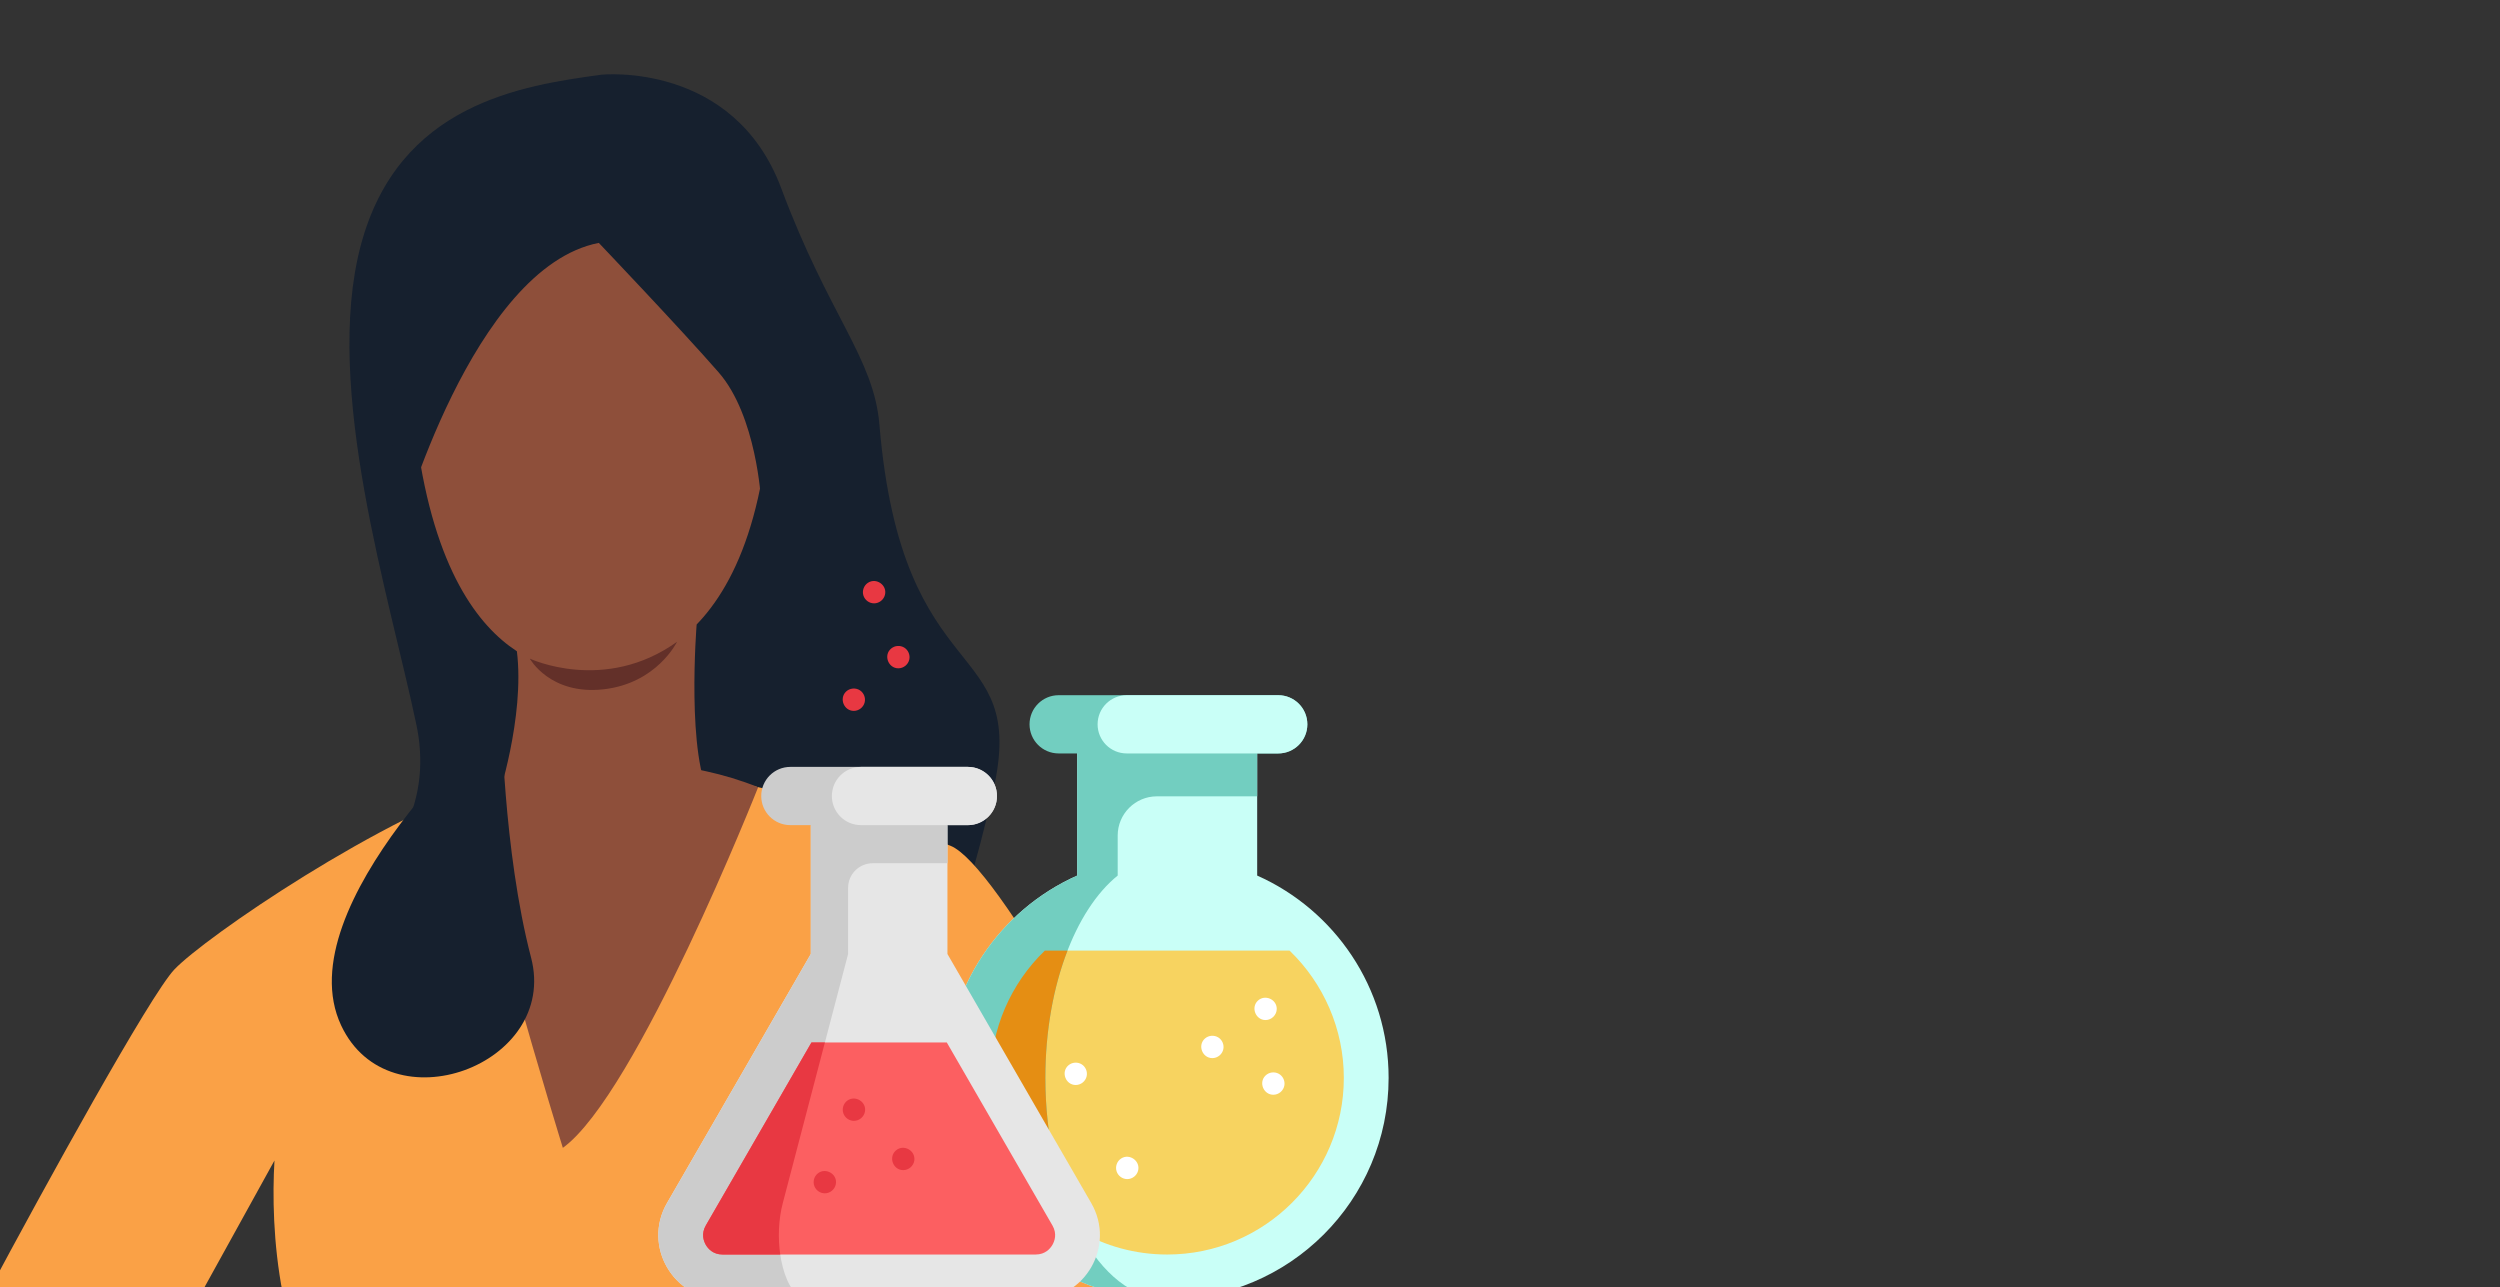 <svg width="202" height="104" viewBox="0 0 202 104" fill="none" xmlns="http://www.w3.org/2000/svg">
<rect x="0" y="0" width="202" height="104" fill="#333333" stroke="none"/>
<g clip-path="url(#clip0)">
<path d="M48.591 6.036C48.591 6.036 59.28 4.917 63.129 15.223C66.976 25.53 70.605 28.904 71.058 34.317C72.891 56.216 83.13 51.265 80.251 63.888C77.371 76.511 75.376 78.418 75.376 78.418L50.898 73.626L26.102 73.705C26.102 73.705 35.802 68.867 33.645 58.561C31.484 48.254 26.102 31.361 29.143 19.857C32.179 8.353 42.207 6.913 48.591 6.036" fill="#16202E"/>
<path d="M98.83 104.5H83.578C80.415 98.743 77.846 94.238 77.846 94.238C77.846 94.238 75.791 97.986 74.194 104.5H22.844C22.061 100.436 22.014 96.539 22.178 93.768C22.178 93.768 19.435 98.721 16.25 104.5H-1C3.574 95.937 12.153 80.347 14.104 78.317C16.553 75.754 30.741 65.958 40.871 62.765C51.006 59.568 56.763 62.651 56.763 62.651C56.763 62.651 67.17 64.524 76.791 68.335C80.573 69.833 91.021 89.105 98.83 104.5Z" fill="#FAA146"/>
<path d="M49.999 12.065C49.999 12.065 64.151 14.103 62.08 34.967C60.01 55.834 47.52 54.177 46.684 54.159C45.851 54.141 34.154 54.595 33.142 29.133C33.142 29.133 32.672 10.307 49.999 12.065" fill="#8E4F3A"/>
<path d="M56.289 50.458C56.289 50.458 55.414 61.312 57.506 64.562C59.598 67.816 55.716 72.227 47.715 70.719C39.715 69.208 40.179 64.678 40.179 64.678C40.179 64.678 42.421 57.982 41.765 52.621C41.109 47.259 56.289 50.458 56.289 50.458" fill="#8E4F3A"/>
<path d="M48.383 19.626C48.383 19.626 54.996 26.568 58.064 30.084C61.135 33.599 61.489 40.39 61.489 40.39C61.489 40.39 66.662 34.078 64.5 26.727C62.337 19.379 57.216 5.077 44.26 9.469C31.3 13.865 30.821 33.2 32.34 42.787C32.34 42.787 38.157 21.621 48.383 19.626Z" fill="#16202E"/>
<path d="M61.259 63.606C61.259 63.606 51.444 88.431 45.478 92.747C45.478 92.747 37.645 67.426 38.191 63.719C38.191 63.719 50.01 59.091 61.259 63.606Z" fill="#8E4F3A"/>
<path d="M40.517 57.602C40.517 57.602 23.022 73.15 27.563 82.85C31.437 91.126 45.177 86.048 42.911 77.375C40.645 68.703 40.517 57.602 40.517 57.602" fill="#16202E"/>
<path d="M42.805 53.214C42.805 53.214 48.837 56.06 54.707 51.855C54.707 51.855 53.078 55.219 48.758 55.697C44.437 56.176 42.805 53.214 42.805 53.214Z" fill="#633029"/>
<path d="M101.58 70.745V59.068H87.041V70.745C80.783 73.531 76.42 79.803 76.42 87.095C76.42 96.976 84.429 104.985 94.31 104.985C104.191 104.985 112.2 96.976 112.2 87.095C112.2 79.803 107.837 73.531 101.58 70.745V70.745Z" fill="#C9FFF7"/>
<path d="M108.581 87.096C108.581 94.965 102.18 101.365 94.31 101.365C91.722 101.365 89.292 100.673 87.197 99.462C82.923 96.996 80.041 92.376 80.041 87.096C80.041 83.149 81.676 79.455 84.425 76.808H104.196C106.945 79.455 108.581 83.149 108.581 87.096V87.096Z" fill="#F7D360"/>
<path d="M90.309 70.745V67.514C90.309 65.763 91.728 64.344 93.478 64.344H101.58V60.879L98.697 58.255L95.982 57.531L87.041 60.878V70.745C80.782 73.532 76.42 79.803 76.42 87.096C76.42 96.934 84.361 104.917 94.184 104.984C88.804 104.86 84.465 96.899 84.465 87.096C84.465 79.803 86.866 73.532 90.309 70.745V70.745Z" fill="#72CEC0"/>
<path d="M87.197 99.462C82.923 96.996 80.041 92.376 80.041 87.096C80.041 83.149 81.676 79.455 84.425 76.808H86.256C85.127 79.718 84.465 83.266 84.465 87.096C84.465 91.893 85.504 96.249 87.197 99.462V99.462Z" fill="#E58E13"/>
<path d="M88.172 97.206L76.554 77.083V66.671H65.512V77.083L53.894 97.206C51.898 100.664 54.393 104.986 58.386 104.986H83.681C87.673 104.986 90.169 100.664 88.172 97.206Z" fill="#E6E6E6"/>
<path d="M76.555 66.671L73.174 64.772L66.695 64.839L65.513 66.671V77.082L53.895 97.207C51.897 100.664 54.393 104.986 58.385 104.986H65.291C63.478 104.986 62.344 100.664 63.251 97.207L68.527 77.082V71.737C68.527 70.639 69.418 69.749 70.516 69.749H76.555V66.671Z" fill="#CCCCCC"/>
<path d="M80.556 64.318C80.556 65.618 79.503 66.671 78.203 66.671H63.861C63.212 66.671 62.623 66.408 62.197 65.982C61.771 65.556 61.508 64.967 61.508 64.318C61.508 63.018 62.561 61.965 63.861 61.965H78.203C78.852 61.965 79.441 62.228 79.867 62.654C80.293 63.08 80.556 63.669 80.556 64.318Z" fill="#CCCCCC"/>
<path d="M80.556 64.318C80.556 65.618 79.503 66.671 78.203 66.671H69.568C68.918 66.671 68.33 66.408 67.904 65.982C67.478 65.556 67.215 64.967 67.215 64.318C67.215 63.018 68.268 61.965 69.568 61.965H78.203C78.852 61.965 79.441 62.228 79.867 62.654C80.293 63.08 80.556 63.669 80.556 64.318Z" fill="#E6E6E6"/>
<path d="M105.633 58.525C105.633 59.825 104.58 60.878 103.28 60.878H85.539C84.889 60.878 84.301 60.615 83.875 60.19C83.449 59.763 83.186 59.174 83.186 58.525C83.186 57.225 84.24 56.172 85.539 56.172H103.28C103.929 56.172 104.518 56.435 104.944 56.861C105.371 57.287 105.633 57.876 105.633 58.525V58.525Z" fill="#72CEC0"/>
<path d="M105.634 58.525C105.634 59.825 104.58 60.878 103.281 60.878H91.039C90.39 60.878 89.801 60.615 89.374 60.19C88.948 59.763 88.686 59.174 88.686 58.525C88.686 57.225 89.739 56.172 91.039 56.172H103.281C103.93 56.172 104.519 56.435 104.945 56.861C105.371 57.287 105.634 57.876 105.634 58.525Z" fill="#C9FFF7"/>
<path d="M85.037 100.583C84.868 100.876 84.467 101.365 83.681 101.365H58.386C57.599 101.365 57.198 100.876 57.029 100.583C56.86 100.29 56.636 99.698 57.029 99.017L65.567 84.229H76.5L85.037 99.017C85.43 99.698 85.206 100.29 85.037 100.583Z" fill="#FC5F61"/>
<path d="M63.25 97.207C62.895 98.565 62.853 100.055 63.044 101.365H58.386C57.599 101.365 57.198 100.876 57.029 100.583C56.86 100.29 56.636 99.698 57.029 99.017L65.567 84.229H66.652L63.25 97.207Z" fill="#E83842"/>
<path d="M72.98 94.546C72.158 94.546 71.767 93.49 72.393 92.953C73.016 92.42 73.993 92.964 73.876 93.774C73.812 94.213 73.422 94.546 72.98 94.546Z" fill="#E83842"/>
<path d="M68.987 57.44C68.197 57.44 67.791 56.453 68.347 55.894C68.648 55.593 69.136 55.546 69.489 55.782C69.799 55.989 69.953 56.377 69.868 56.739C69.773 57.144 69.403 57.44 68.987 57.44Z" fill="#E83842"/>
<path d="M72.588 54C71.769 54 71.368 52.94 72 52.407C72.3 52.153 72.738 52.12 73.072 52.331C73.392 52.533 73.555 52.93 73.469 53.299C73.375 53.703 73.004 54 72.588 54Z" fill="#E83842"/>
<path d="M70.627 48.751C70.232 48.751 69.876 48.486 69.761 48.109C69.646 47.733 69.797 47.311 70.124 47.093C70.796 46.645 71.705 47.279 71.504 48.066C71.403 48.463 71.038 48.751 70.627 48.751V48.751Z" fill="#E83842"/>
<path d="M102.255 82.42C101.451 82.42 101.05 81.393 101.643 80.848C102.212 80.326 103.161 80.743 103.161 81.515C103.161 82.007 102.748 82.42 102.255 82.42Z" fill="white"/>
<path d="M102.886 88.456C102.097 88.456 101.684 87.468 102.246 86.911C102.527 86.633 102.963 86.569 103.312 86.754C103.647 86.932 103.835 87.31 103.781 87.684C103.717 88.123 103.327 88.456 102.886 88.456V88.456Z" fill="white"/>
<path d="M91.082 95.271C90.694 95.271 90.344 95.016 90.223 94.65C90.094 94.262 90.25 93.823 90.594 93.603C91.275 93.167 92.17 93.823 91.954 94.606C91.847 94.993 91.484 95.271 91.082 95.271V95.271Z" fill="white"/>
<path d="M86.919 87.668C86.101 87.668 85.704 86.613 86.327 86.079C86.626 85.822 87.065 85.79 87.4 85.997C87.717 86.195 87.882 86.583 87.804 86.949C87.717 87.363 87.342 87.668 86.919 87.668V87.668Z" fill="white"/>
<path d="M97.958 85.496C97.149 85.496 96.748 84.463 97.351 83.921C97.651 83.651 98.1 83.613 98.442 83.827C98.755 84.023 98.918 84.406 98.846 84.769C98.763 85.186 98.383 85.496 97.958 85.496V85.496Z" fill="white"/>
<path d="M66.646 96.421C66.283 96.421 65.949 96.197 65.81 95.863C65.656 95.494 65.771 95.052 66.085 94.806C66.73 94.301 67.699 94.883 67.533 95.693C67.447 96.111 67.074 96.421 66.646 96.421Z" fill="#E83842"/>
<path d="M68.998 90.565C68.619 90.565 68.273 90.321 68.145 89.965C68.01 89.586 68.149 89.147 68.48 88.918C69.124 88.472 70.028 89.037 69.889 89.815C69.812 90.243 69.433 90.565 68.998 90.565Z" fill="#E83842"/>
</g>
<defs>
<clipPath id="clip0">
<rect width="202" height="104" fill="white"/>
</clipPath>
</defs>
</svg>
